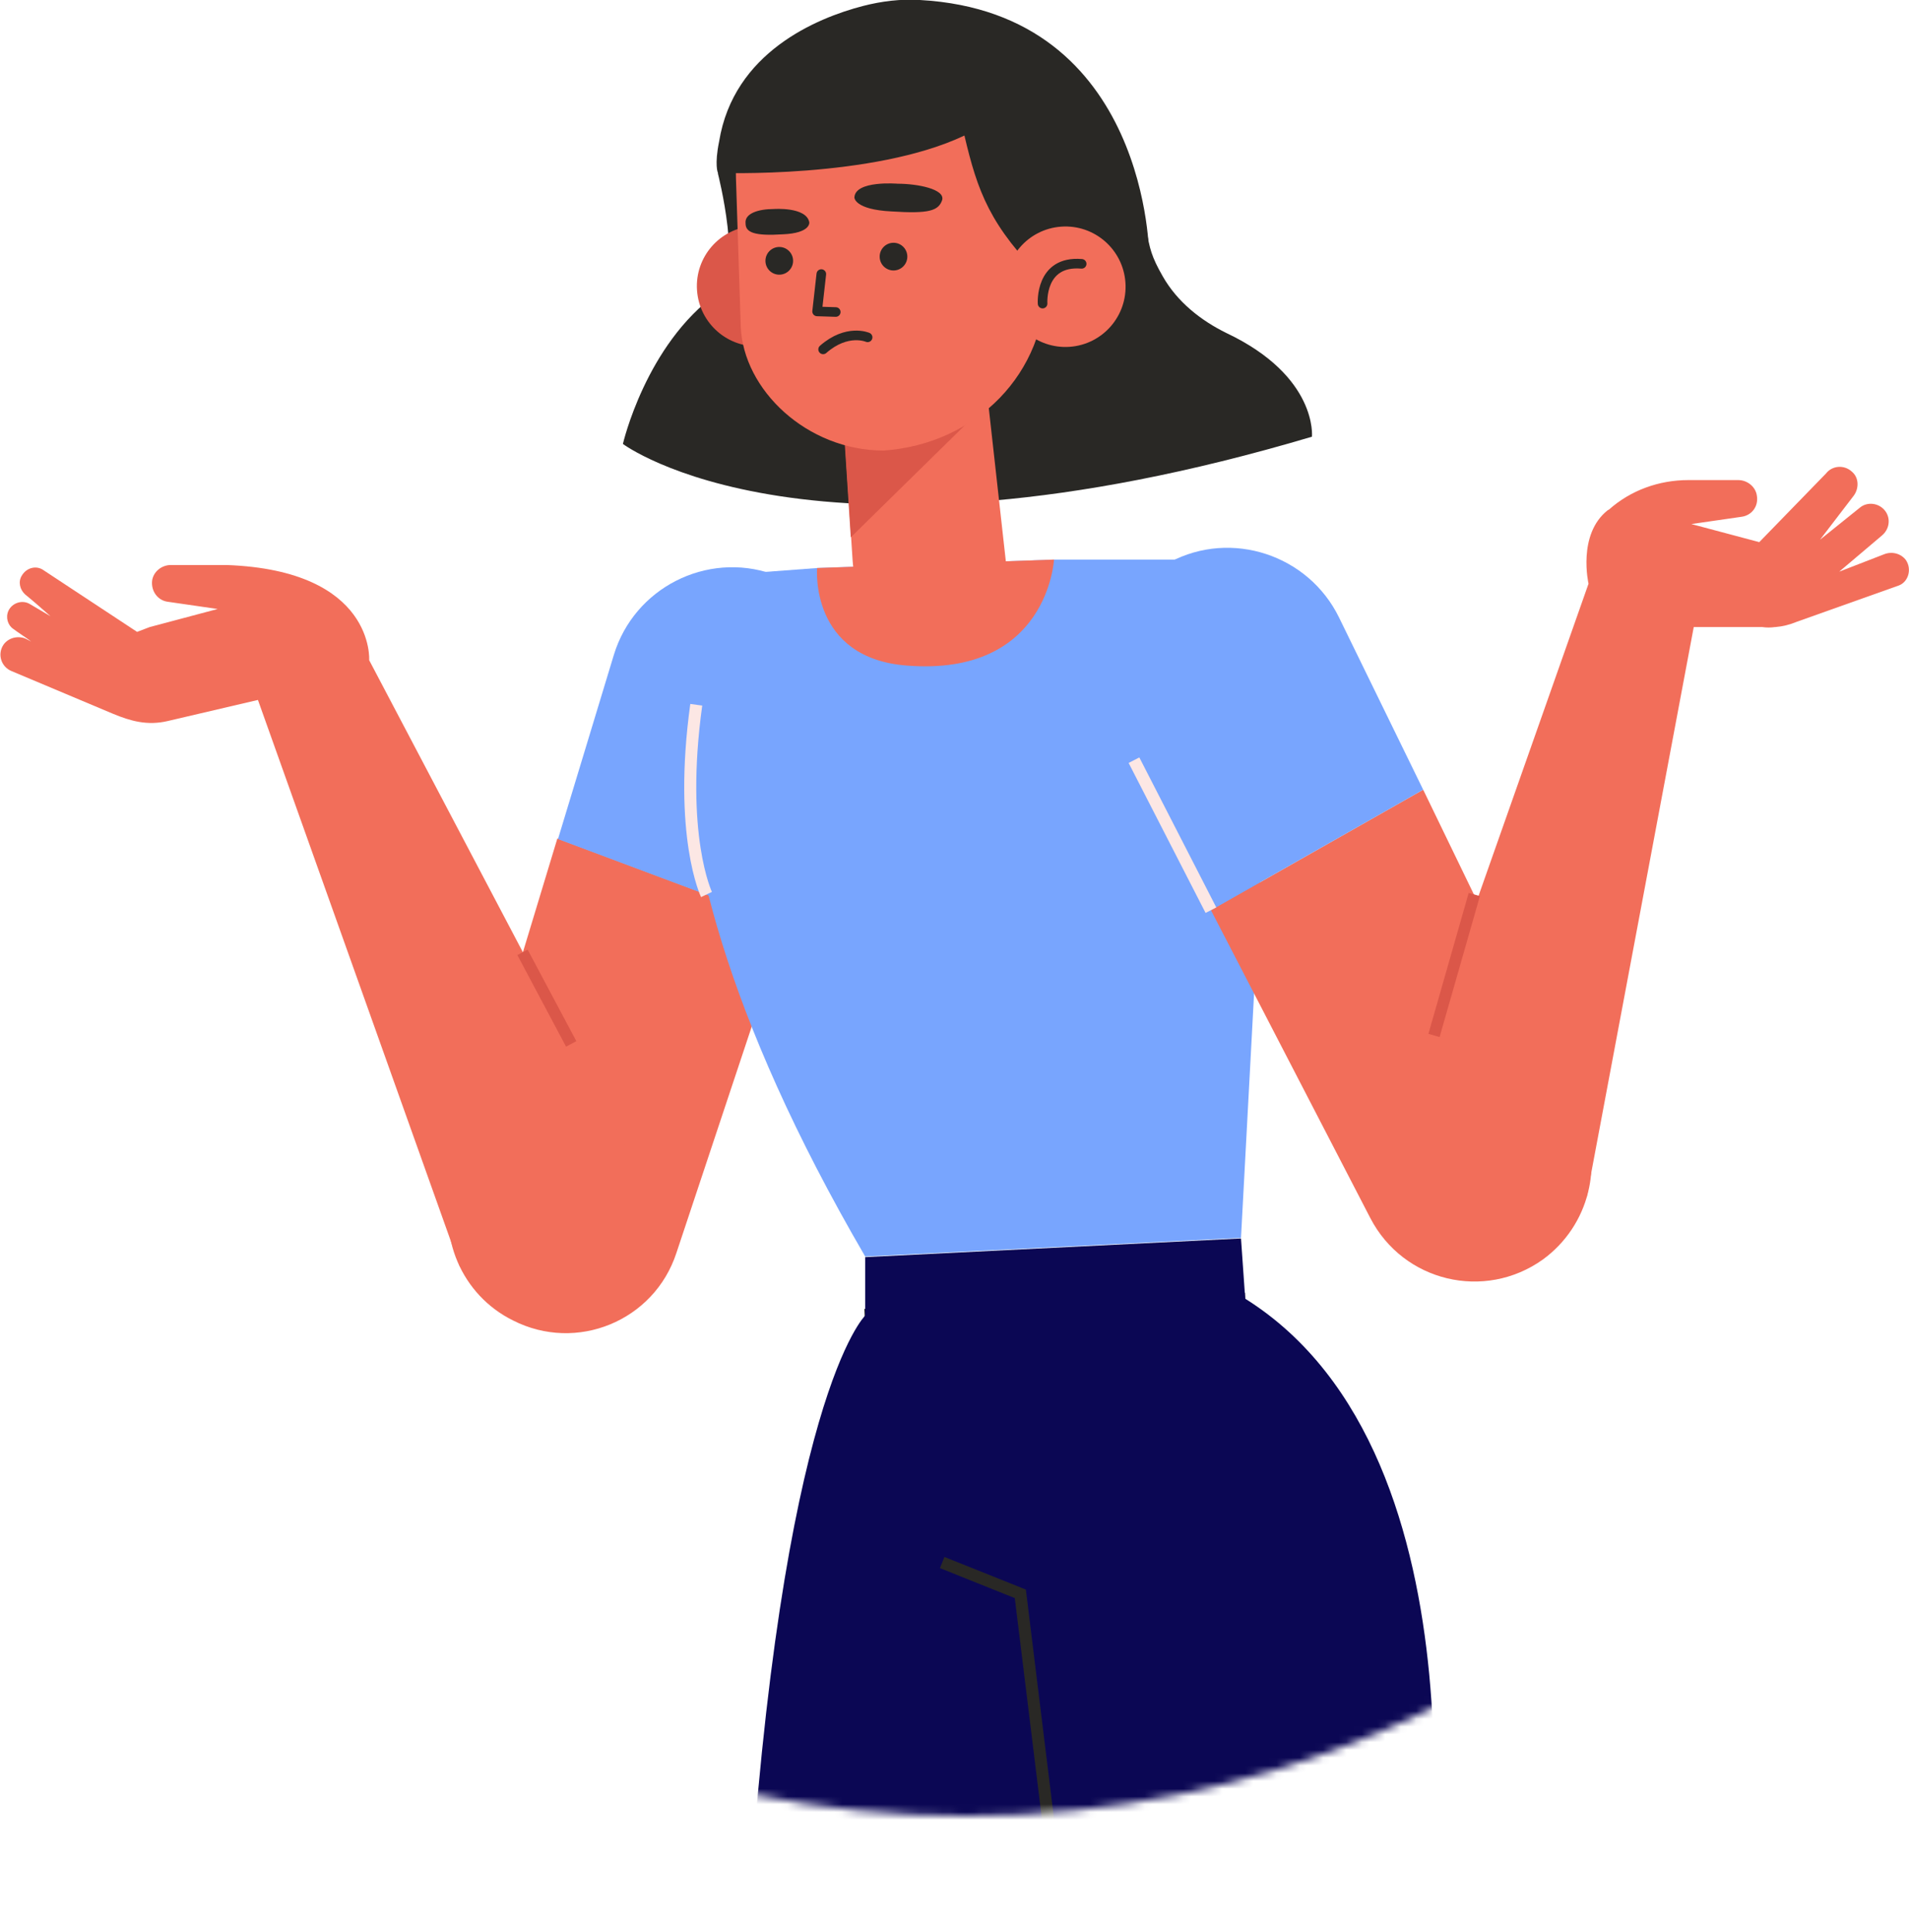 <svg width="246" height="249" viewBox="0 0 246 249" fill="none" xmlns="http://www.w3.org/2000/svg">
    <g clip-path="url(#clip0)">
        <path d="M111.417 169.441L160.462 167.346" stroke="#292825" stroke-width="1.552"
              stroke-miterlimit="10"/>
        <mask id="mask0" style="mask-type:alpha" maskUnits="userSpaceOnUse" x="-12" y="-39" width="273"
              height="273">
            <circle cx="124.5" cy="97.5" r="136.5" fill="#F9ECE9"/>
        </mask>
        <g mask="url(#mask0)">
            <path
                    d="M160.462 167.346L159.919 159.584L111.494 161.99V169.519C111.494 169.519 100.569 179.92 96.308 249H183.551C183.473 248.923 193.003 187.759 160.462 167.346Z"
                    fill="#0B0754"/>
            <path d="M121.412 201.343L131.484 205.379L136.83 248.923" stroke="#292825" stroke-width="1.552"
                  stroke-miterlimit="10"/>
        </g>
        <path
                d="M58.42 152.287L71.824 108.045L101.267 119.067L87.165 161.446C84.299 170.217 74.304 174.331 66.091 170.14C59.505 166.88 56.251 159.273 58.42 152.287Z"
                fill="#F26E5A"/>
        <path
                d="M79.107 84.372C81.742 75.756 91.039 71.021 99.562 73.971C107.853 76.843 112.346 85.847 109.557 94.152L101.344 119.145L71.902 108.123L79.107 84.372Z"
                fill="#78A5FE"/>
        <path
                d="M81.199 148.95L47.573 85.07C47.573 85.07 48.348 73.505 29.21 72.807C28.978 72.807 28.668 72.807 28.435 72.807H22.004C20.842 72.807 19.758 73.66 19.602 74.825C19.448 76.222 20.377 77.386 21.617 77.541L28.048 78.473L19.293 80.801L17.666 81.422L5.656 73.505C4.726 72.807 3.409 73.117 2.789 74.204C2.324 74.98 2.557 75.989 3.254 76.61C4.029 77.231 5.191 78.24 6.508 79.404L3.874 77.852C2.867 77.231 1.55 77.697 1.085 78.706C0.697 79.559 1.007 80.569 1.705 81.034C2.324 81.5 3.177 82.043 4.029 82.664L3.254 82.276C2.247 81.888 1.085 82.198 0.465 83.052C-0.387 84.294 0.155 85.924 1.472 86.468L14.566 91.978C16.813 92.91 18.983 93.531 21.617 92.91L33.239 90.193L59.272 163.232L81.199 148.95Z"
                fill="#F26E5A"/>
        <path d="M67.33 122.715L73.606 134.513" stroke="#DB5749" stroke-width="1.5" stroke-miterlimit="10"/>
        <path
                d="M105.296 73.195L92.821 74.126C92.821 74.126 74.691 98.731 111.494 161.913L159.919 159.507L163.561 91.435L157.595 72.108H135.9L105.296 73.195Z"
                fill="#78A5FE"/>
        <path d="M91.039 115.264C91.039 115.264 87.398 107.658 89.722 90.814" stroke="#FCE7E4"
              stroke-width="1.552" stroke-miterlimit="10"/>
        <path
                d="M203.541 143.362L183.396 101.759L156.045 117.282L176.578 156.946C180.839 165.173 191.299 167.657 198.814 162.301C204.78 157.955 206.795 149.96 203.541 143.362Z"
                fill="#F26E5A"/>
        <path
                d="M172.549 79.56C168.597 71.487 158.68 68.227 150.777 72.419C143.029 76.532 140.007 86.08 144.036 93.919L156.045 117.282L183.396 101.759L172.549 79.56Z"
                fill="#78A5FE"/>
        <path d="M156.045 117.282L146.128 97.955" stroke="#FCE7E4" stroke-width="1.552"
              stroke-miterlimit="10"/>
        <path
                d="M245.613 72.186C244.993 71.332 243.831 71.021 242.823 71.409L237.012 73.66L242.513 69.003C243.443 68.227 243.676 66.908 242.978 65.898C242.203 64.812 240.654 64.579 239.647 65.433L234.533 69.547L238.872 63.88C239.569 62.949 239.569 61.552 238.639 60.776C237.632 59.844 236.083 59.999 235.308 61.009L226.707 69.857L217.952 67.528L224.383 66.597C225.7 66.442 226.63 65.278 226.397 63.88C226.243 62.716 225.158 61.862 223.996 61.862H217.565C213.768 61.862 210.127 63.182 207.337 65.666C207.26 65.666 207.26 65.743 207.182 65.743C203.231 68.848 204.703 75.213 204.703 75.213L180.607 143.595L204.471 154.228L218.262 80.801H227.095C227.637 80.879 228.18 80.879 228.722 80.801H228.799C229.729 80.724 230.659 80.491 231.589 80.103L244.683 75.446C245.923 74.98 246.387 73.35 245.613 72.186Z"
                fill="#F26E5A"/>
        <path d="M189.982 115.264L184.791 133.426" stroke="#DB5749" stroke-width="1.5" stroke-miterlimit="10"/>
        <path
                d="M104.289 16.843C102.816 17.852 92.666 20.491 92.511 22.354C92.511 22.354 95.843 35.394 92.434 37.8C83.214 44.398 80.27 57.205 80.27 57.205C80.27 57.205 104.521 75.445 169.062 56.273C169.062 56.273 169.837 48.512 158.06 42.923C154.728 41.293 151.706 38.887 149.847 35.627C148.375 33.066 148.142 31.979 147.755 29.728C146.748 23.363 129.16 -0.31 104.289 16.843Z"
                fill="#292825"/>
        <path
                d="M98.087 44.612C102.356 44.314 105.576 40.606 105.279 36.33C104.982 32.053 101.28 28.828 97.011 29.125C92.743 29.423 89.523 33.131 89.82 37.407C90.117 41.684 93.818 44.909 98.087 44.612Z"
                fill="#DB5749"/>
        <path
                d="M108.782 55.342L109.867 72.185C110.254 78.084 112.656 82.12 118.467 81.732C123.426 81.422 129.315 77.386 129.625 72.418L126.68 45.95L108.782 55.342Z"
                fill="#F26E5A"/>
        <path
                d="M105.296 73.194L135.823 72.107C135.823 72.107 135.048 87.165 116.918 85.768C104.289 84.837 105.296 73.194 105.296 73.194Z"
                fill="#F26E5A"/>
        <path d="M109.635 69.236L129.16 50.065L108.627 53.557L109.635 69.236Z" fill="#DB5749"/>
        <path
                d="M113.896 58.059C103.979 58.059 95.766 50.22 95.456 42.07L94.836 22.898C94.448 12.73 102.197 4.037 112.424 3.338C122.806 2.639 133.654 10.324 134.428 20.802L134.738 36.248C134.893 48.124 125.751 57.205 113.896 58.059Z"
                fill="#F26E5A"/>
        <path d="M105.838 35.316L105.296 40.129L107.698 40.206" stroke="#292825" stroke-width="1.238"
              stroke-miterlimit="10" stroke-linecap="round" stroke-linejoin="round"/>
        <path
                d="M115.678 23.674C115.678 23.674 110.177 23.208 110.1 25.459C110.1 25.459 110.1 27.011 114.903 27.244C119.707 27.555 120.947 27.166 121.412 25.769C121.799 24.372 118.235 23.674 115.678 23.674Z"
                fill="#292825"/>
        <path
                d="M99.717 26.933C99.717 26.933 103.901 26.623 104.288 28.641C104.288 28.641 104.521 30.038 100.879 30.193C97.238 30.426 96.076 29.96 96.076 28.796C95.921 27.477 97.78 26.933 99.717 26.933Z"
                fill="#292825"/>
        <path
                d="M100.477 35.394C101.461 35.362 102.233 34.537 102.2 33.551C102.168 32.566 101.345 31.793 100.361 31.825C99.377 31.858 98.606 32.683 98.638 33.668C98.67 34.654 99.494 35.426 100.477 35.394Z"
                fill="#292825"/>
        <path
                d="M115.197 34.852C116.181 34.82 116.952 33.995 116.92 33.009C116.888 32.024 116.064 31.251 115.081 31.283C114.097 31.316 113.326 32.141 113.358 33.126C113.39 34.112 114.214 34.884 115.197 34.852Z"
                fill="#292825"/>
        <path d="M111.804 43.467C111.804 43.467 109.17 42.303 106.071 45.019" stroke="#292825"
              stroke-width="1.238" stroke-miterlimit="10" stroke-linecap="round" stroke-linejoin="round"/>
        <path
                d="M118.545 0C116.066 -0.155 113.586 0.156 111.184 0.777C105.218 2.329 94.526 6.753 92.666 18.241C92.047 21.268 92.511 22.277 92.511 22.277C92.511 22.277 112.501 23.053 124.278 17.465C125.983 24.683 127.533 29.107 134.661 36.171L140.937 26.701L148.065 33.066C148.142 33.299 148.142 1.63 118.545 0Z"
                fill="#292825"/>
        <path
                d="M137.835 44.691C142.104 44.393 145.324 40.685 145.027 36.409C144.73 32.132 141.028 28.907 136.759 29.204C132.491 29.502 129.271 33.21 129.568 37.486C129.865 41.763 133.566 44.988 137.835 44.691Z"
                fill="#F26E5A"/>
        <path d="M134.351 39.121C134.351 39.121 133.963 33.533 139.387 33.998" stroke="#292825"
              stroke-width="1.238" stroke-miterlimit="10" stroke-linecap="round" stroke-linejoin="round"/>
    </g>
    <defs>
        <clipPath id="clip0">
            <rect width="246" height="249" fill="white"/>
        </clipPath>
    </defs>
</svg>
